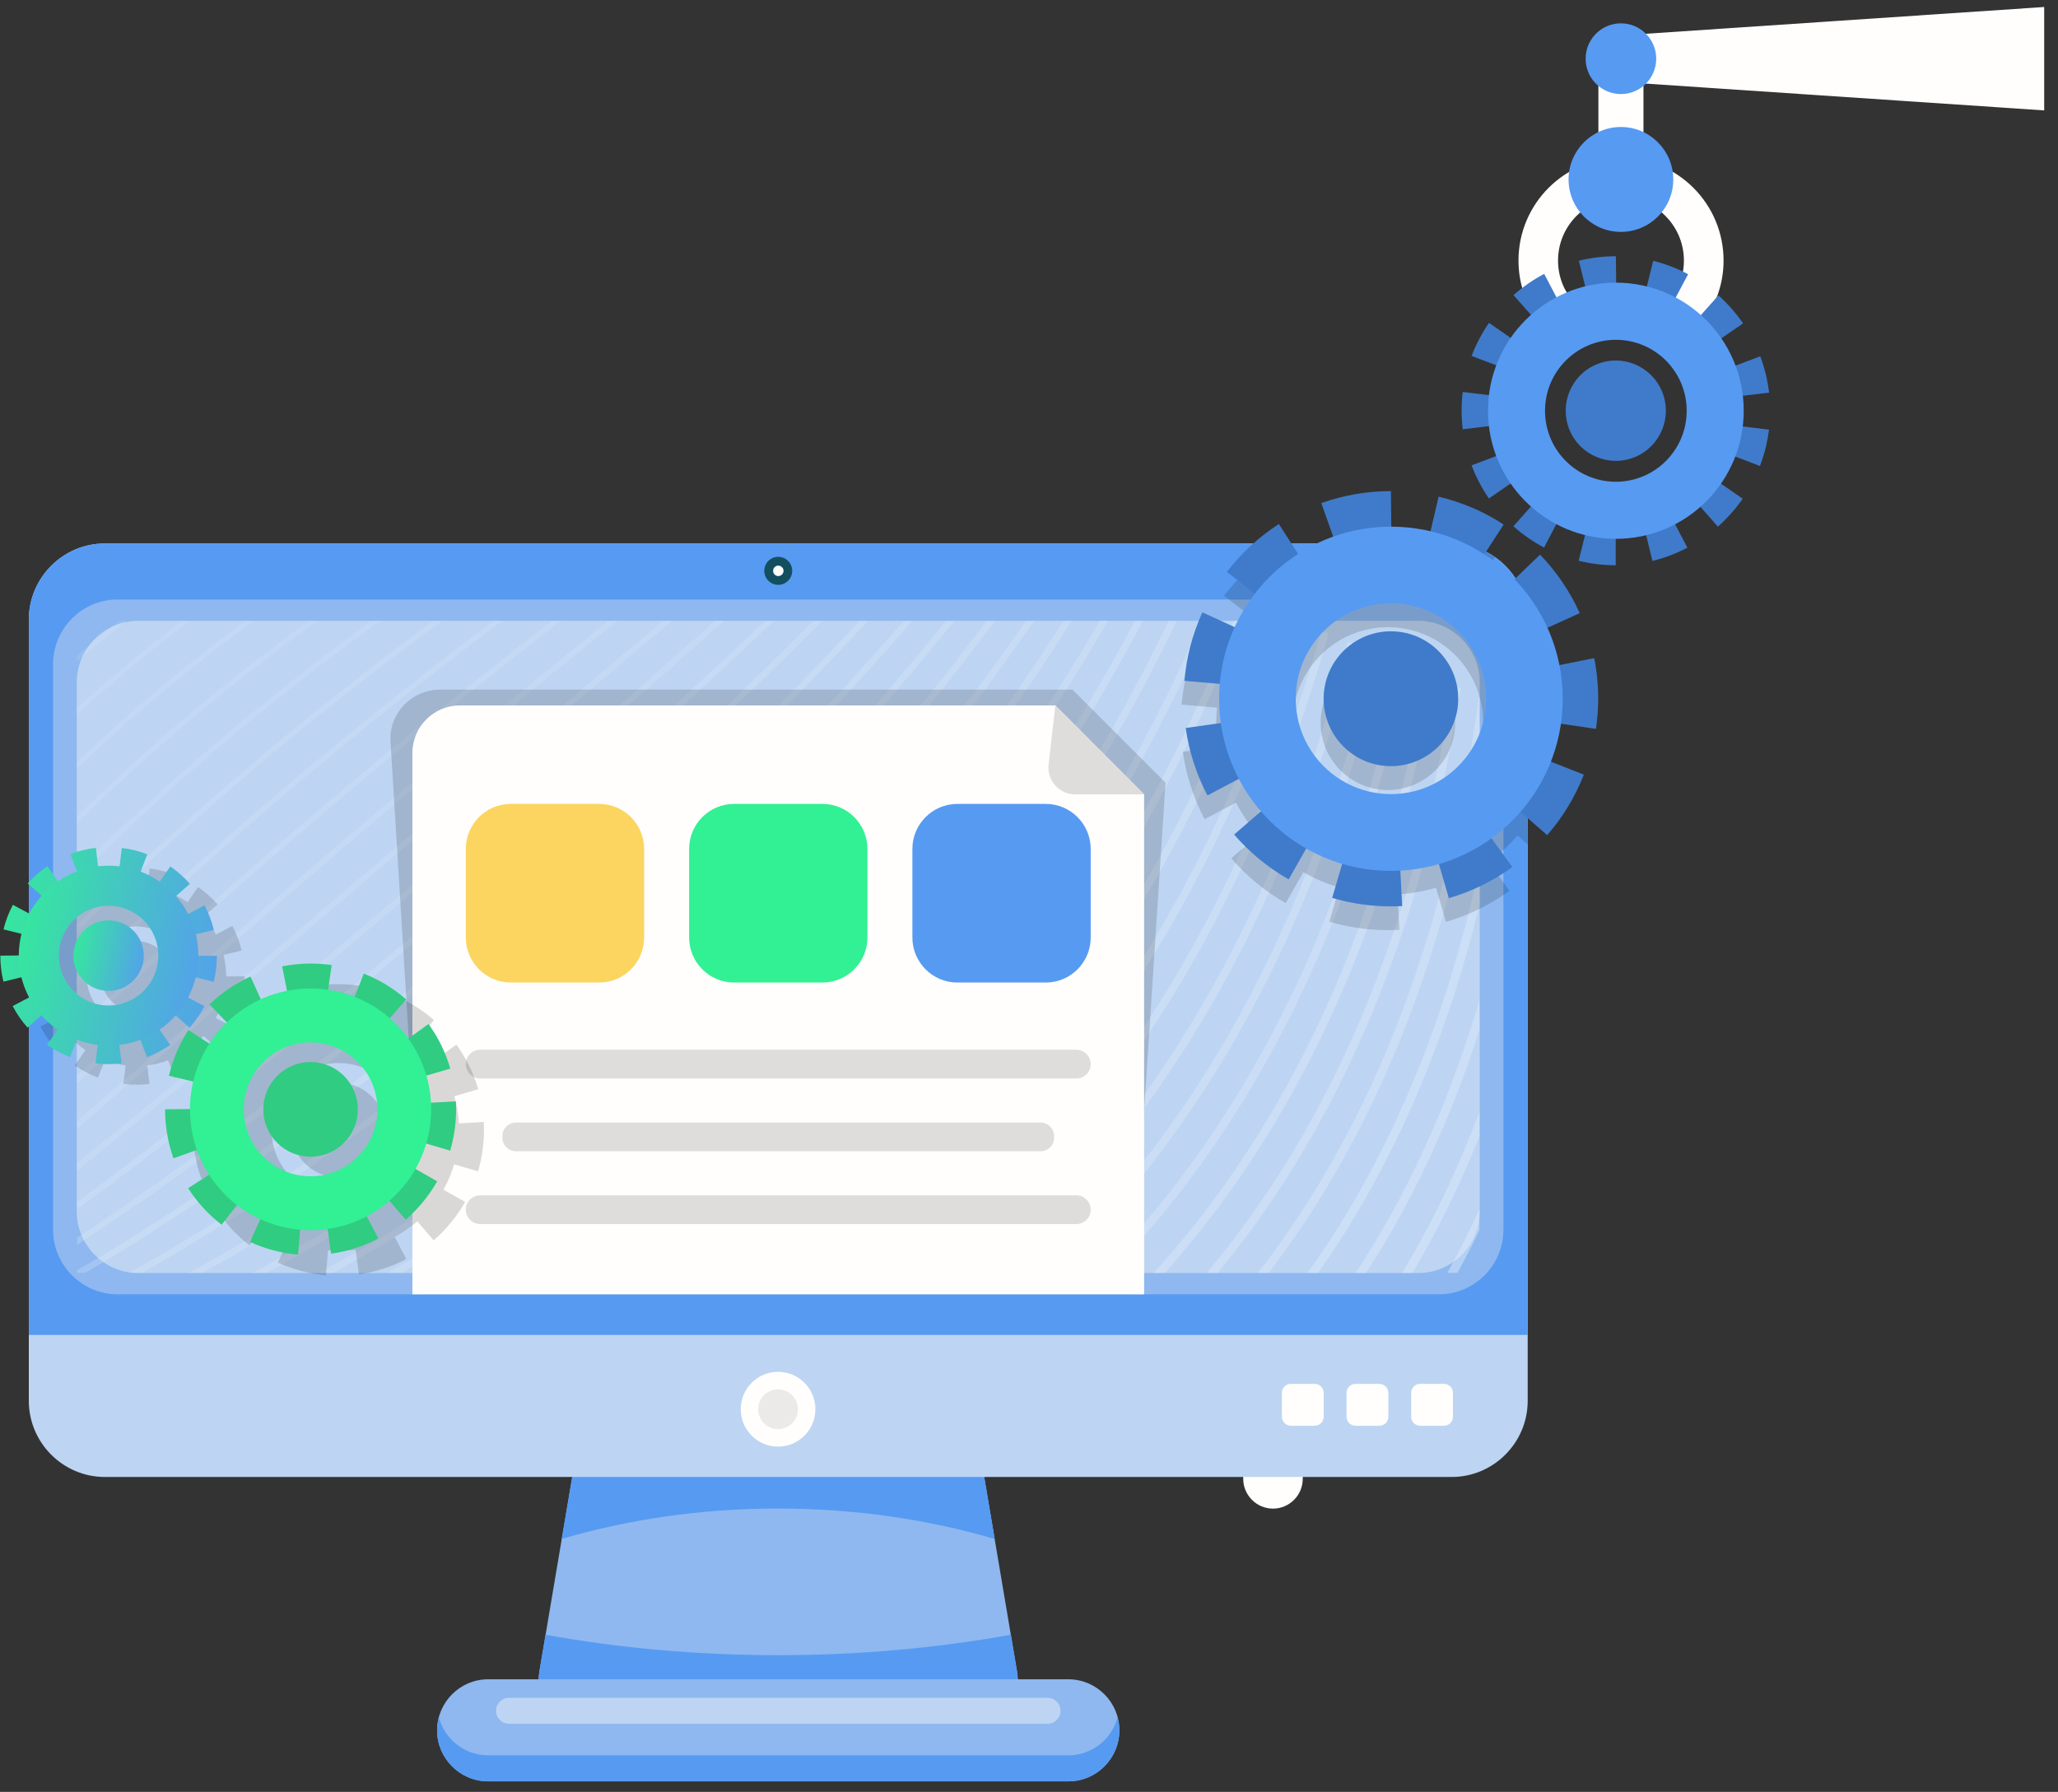 <svg width="147" height="128" viewBox="0 0 147 128" fill="none" xmlns="http://www.w3.org/2000/svg">
<rect x="0" y="0" width="147" height="128" fill="#333333" stroke="none"/>
<path d="M22.08 74.677H18.48L17.884 76.4H15.98L19.231 67.347H21.342L24.593 76.4H22.676L22.08 74.677ZM21.588 73.227L20.28 69.445L18.972 73.227H21.588ZM25.342 72.812C25.342 72.07 25.493 71.422 25.795 70.87C26.097 70.308 26.516 69.877 27.051 69.575C27.587 69.264 28.2 69.108 28.89 69.108C29.78 69.108 30.514 69.333 31.092 69.782C31.679 70.222 32.072 70.844 32.271 71.647H30.315C30.212 71.336 30.035 71.094 29.784 70.921C29.542 70.74 29.24 70.65 28.878 70.65C28.36 70.65 27.949 70.839 27.647 71.219C27.345 71.591 27.194 72.122 27.194 72.812C27.194 73.495 27.345 74.025 27.647 74.405C27.949 74.777 28.36 74.962 28.878 74.962C29.611 74.962 30.091 74.634 30.315 73.978H32.271C32.072 74.755 31.679 75.372 31.092 75.83C30.505 76.288 29.771 76.516 28.89 76.516C28.2 76.516 27.587 76.365 27.051 76.063C26.516 75.752 26.097 75.321 25.795 74.768C25.493 74.207 25.342 73.555 25.342 72.812ZM33.133 72.812C33.133 72.07 33.284 71.422 33.586 70.87C33.888 70.308 34.307 69.877 34.843 69.575C35.378 69.264 35.991 69.108 36.682 69.108C37.571 69.108 38.305 69.333 38.883 69.782C39.47 70.222 39.863 70.844 40.062 71.647H38.106C38.003 71.336 37.826 71.094 37.575 70.921C37.334 70.74 37.031 70.65 36.669 70.65C36.151 70.65 35.74 70.839 35.438 71.219C35.136 71.591 34.985 72.122 34.985 72.812C34.985 73.495 35.136 74.025 35.438 74.405C35.74 74.777 36.151 74.962 36.669 74.962C37.403 74.962 37.882 74.634 38.106 73.978H40.062C39.863 74.755 39.47 75.372 38.883 75.83C38.296 76.288 37.562 76.516 36.682 76.516C35.991 76.516 35.378 76.365 34.843 76.063C34.307 75.752 33.888 75.321 33.586 74.768C33.284 74.207 33.133 73.555 33.133 72.812ZM48.06 72.657C48.06 72.916 48.043 73.149 48.008 73.356H42.763C42.806 73.874 42.987 74.28 43.307 74.574C43.627 74.867 44.019 75.014 44.486 75.014C45.159 75.014 45.638 74.725 45.923 74.146H47.879C47.672 74.837 47.275 75.407 46.687 75.856C46.1 76.296 45.379 76.516 44.524 76.516C43.834 76.516 43.212 76.365 42.659 76.063C42.115 75.752 41.688 75.316 41.377 74.755C41.075 74.194 40.924 73.546 40.924 72.812C40.924 72.07 41.075 71.418 41.377 70.857C41.679 70.296 42.102 69.864 42.647 69.562C43.191 69.259 43.816 69.108 44.524 69.108C45.207 69.108 45.815 69.255 46.351 69.549C46.895 69.842 47.313 70.261 47.607 70.805C47.909 71.34 48.06 71.958 48.06 72.657ZM46.182 72.139C46.174 71.673 46.005 71.301 45.677 71.025C45.349 70.74 44.947 70.598 44.473 70.598C44.024 70.598 43.644 70.736 43.333 71.012C43.031 71.28 42.845 71.655 42.776 72.139H46.182ZM52.129 76.516C51.542 76.516 51.016 76.413 50.549 76.206C50.083 75.99 49.712 75.701 49.435 75.338C49.168 74.975 49.021 74.574 48.995 74.133H50.821C50.856 74.41 50.99 74.638 51.223 74.82C51.465 75.001 51.762 75.092 52.116 75.092C52.462 75.092 52.729 75.023 52.919 74.885C53.118 74.746 53.217 74.569 53.217 74.354C53.217 74.121 53.096 73.948 52.855 73.835C52.621 73.715 52.246 73.585 51.728 73.447C51.193 73.317 50.752 73.184 50.407 73.046C50.07 72.907 49.776 72.696 49.526 72.411C49.284 72.126 49.163 71.742 49.163 71.258C49.163 70.861 49.276 70.498 49.5 70.17C49.733 69.842 50.061 69.583 50.484 69.393C50.916 69.203 51.421 69.108 52 69.108C52.855 69.108 53.537 69.324 54.046 69.756C54.556 70.179 54.836 70.753 54.888 71.478H53.153C53.127 71.193 53.006 70.969 52.79 70.805C52.583 70.632 52.302 70.546 51.948 70.546C51.62 70.546 51.365 70.606 51.184 70.727C51.011 70.848 50.925 71.016 50.925 71.232C50.925 71.474 51.046 71.66 51.288 71.789C51.529 71.91 51.905 72.035 52.414 72.165C52.932 72.294 53.36 72.428 53.697 72.566C54.033 72.704 54.322 72.92 54.564 73.214C54.815 73.499 54.944 73.879 54.953 74.354C54.953 74.768 54.836 75.139 54.603 75.467C54.379 75.796 54.05 76.055 53.619 76.245C53.196 76.426 52.699 76.516 52.129 76.516ZM59.187 76.516C58.6 76.516 58.073 76.413 57.607 76.206C57.141 75.99 56.769 75.701 56.493 75.338C56.225 74.975 56.078 74.574 56.053 74.133H57.879C57.913 74.41 58.047 74.638 58.28 74.82C58.522 75.001 58.82 75.092 59.174 75.092C59.519 75.092 59.787 75.023 59.977 74.885C60.175 74.746 60.275 74.569 60.275 74.354C60.275 74.121 60.154 73.948 59.912 73.835C59.679 73.715 59.303 73.585 58.785 73.447C58.25 73.317 57.81 73.184 57.464 73.046C57.128 72.907 56.834 72.696 56.584 72.411C56.342 72.126 56.221 71.742 56.221 71.258C56.221 70.861 56.333 70.498 56.558 70.17C56.791 69.842 57.119 69.583 57.542 69.393C57.974 69.203 58.479 69.108 59.057 69.108C59.912 69.108 60.594 69.324 61.104 69.756C61.613 70.179 61.894 70.753 61.946 71.478H60.21C60.184 71.193 60.063 70.969 59.847 70.805C59.64 70.632 59.359 70.546 59.005 70.546C58.677 70.546 58.423 70.606 58.241 70.727C58.069 70.848 57.982 71.016 57.982 71.232C57.982 71.474 58.103 71.66 58.345 71.789C58.587 71.91 58.962 72.035 59.472 72.165C59.99 72.294 60.417 72.428 60.754 72.566C61.091 72.704 61.38 72.92 61.622 73.214C61.872 73.499 62.002 73.879 62.01 74.354C62.01 74.768 61.894 75.139 61.66 75.467C61.436 75.796 61.108 76.055 60.676 76.245C60.253 76.426 59.757 76.516 59.187 76.516ZM64.418 68.37C64.099 68.37 63.831 68.271 63.615 68.072C63.408 67.865 63.304 67.61 63.304 67.308C63.304 67.006 63.408 66.755 63.615 66.557C63.831 66.35 64.099 66.246 64.418 66.246C64.738 66.246 65.001 66.35 65.208 66.557C65.424 66.755 65.532 67.006 65.532 67.308C65.532 67.61 65.424 67.865 65.208 68.072C65.001 68.271 64.738 68.37 64.418 68.37ZM65.312 69.225V76.4H63.499V69.225H65.312ZM68.916 70.274C69.15 69.928 69.469 69.648 69.875 69.432C70.289 69.216 70.76 69.108 71.287 69.108C71.9 69.108 72.452 69.259 72.944 69.562C73.445 69.864 73.838 70.296 74.123 70.857C74.416 71.409 74.563 72.053 74.563 72.787C74.563 73.52 74.416 74.172 74.123 74.742C73.838 75.303 73.445 75.739 72.944 76.05C72.452 76.361 71.9 76.516 71.287 76.516C70.751 76.516 70.281 76.413 69.875 76.206C69.478 75.99 69.158 75.713 68.916 75.377V76.4H67.103V66.816H68.916V70.274ZM72.711 72.787C72.711 72.355 72.621 71.984 72.439 71.673C72.267 71.353 72.033 71.111 71.74 70.947C71.455 70.783 71.144 70.701 70.807 70.701C70.479 70.701 70.168 70.788 69.875 70.96C69.59 71.124 69.357 71.366 69.175 71.686C69.003 72.005 68.916 72.381 68.916 72.812C68.916 73.244 69.003 73.62 69.175 73.939C69.357 74.259 69.59 74.505 69.875 74.677C70.168 74.841 70.479 74.923 70.807 74.923C71.144 74.923 71.455 74.837 71.74 74.664C72.033 74.492 72.267 74.246 72.439 73.926C72.621 73.607 72.711 73.227 72.711 72.787ZM76.8 68.37C76.481 68.37 76.213 68.271 75.997 68.072C75.79 67.865 75.687 67.61 75.687 67.308C75.687 67.006 75.79 66.755 75.997 66.557C76.213 66.35 76.481 66.246 76.8 66.246C77.12 66.246 77.383 66.35 77.591 66.557C77.806 66.755 77.914 67.006 77.914 67.308C77.914 67.61 77.806 67.865 77.591 68.072C77.383 68.271 77.12 68.37 76.8 68.37ZM77.694 69.225V76.4H75.881V69.225H77.694ZM81.299 66.816V76.4H79.486V66.816H81.299ZM84.01 68.37C83.69 68.37 83.423 68.271 83.207 68.072C82.999 67.865 82.896 67.61 82.896 67.308C82.896 67.006 82.999 66.755 83.207 66.557C83.423 66.35 83.69 66.246 84.01 66.246C84.329 66.246 84.593 66.35 84.8 66.557C85.016 66.755 85.124 67.006 85.124 67.308C85.124 67.61 85.016 67.865 84.8 68.072C84.593 68.271 84.329 68.37 84.01 68.37ZM84.903 69.225V76.4H83.09V69.225H84.903ZM88.806 70.714V74.185C88.806 74.427 88.862 74.604 88.974 74.716C89.095 74.82 89.294 74.872 89.57 74.872H90.412V76.4H89.272C87.744 76.4 86.98 75.657 86.98 74.172V70.714H86.125V69.225H86.98V67.451H88.806V69.225H90.412V70.714H88.806ZM98.58 69.225L94.138 79.793H92.208L93.762 76.219L90.887 69.225H92.92L94.772 74.237L96.65 69.225H98.58Z" fill="#262626"/>
<path d="M15.644 77.695H98.658V78.343H15.644V77.695Z" fill="#262626"/>
<a href="https://drive.google.com/drive/folders/1AdqS5yTy1s9GTT2mzQuSO_4lbdA4pWrG?usp=sharing">
<rect fill="black" fill-opacity="0" y="-0.607" width="83.014" height="19.427"/>
</a>
<path d="M66.838 124.689H44.337C40.651 124.689 38.047 122.228 38.532 119.369L41.979 98.948C42.272 97.216 44.699 95.857 47.386 95.857H63.785C66.473 95.857 68.9 97.219 69.193 98.948L72.64 119.369C73.128 122.228 70.527 124.689 66.838 124.689Z" fill="#8EB8EF"/>
<path d="M72.206 116.771C66.997 117.716 61.402 118.235 55.575 118.235C49.759 118.235 44.171 117.72 38.97 116.774L38.532 119.372C38.051 122.228 40.651 124.692 44.337 124.692H66.838C70.524 124.692 73.128 122.232 72.644 119.372L72.206 116.771Z" fill="#579AF2"/>
<path d="M63.789 95.857H47.39C44.702 95.857 42.275 97.219 41.983 98.948L40.127 109.929C44.865 108.537 50.084 107.758 55.575 107.758C61.076 107.758 66.306 108.541 71.052 109.936L69.196 98.948C68.903 97.219 66.477 95.857 63.789 95.857Z" fill="#579AF2"/>
<path d="M90.928 107.765C89.759 107.765 88.801 106.805 88.801 105.634V102.952C88.801 101.782 89.759 100.822 90.928 100.822C92.096 100.822 93.054 101.782 93.054 102.952V105.634C93.054 106.808 92.099 107.765 90.928 107.765Z" fill="#FFFEFD"/>
<path d="M103.695 105.504H7.484C4.5 105.504 2.059 103.058 2.059 100.068V44.259C2.059 41.269 4.5 38.823 7.484 38.823H103.695C106.679 38.823 109.121 41.269 109.121 44.259V100.068C109.121 103.058 106.679 105.504 103.695 105.504Z" fill="#BDD5F2"/>
<path d="M2.059 95.357V44.259C2.059 41.269 4.5 38.823 7.484 38.823H103.695C106.679 38.823 109.121 41.269 109.121 44.259V95.357H2.059Z" fill="#579AF2"/>
<path d="M55.589 41.777C56.14 41.777 56.587 41.329 56.587 40.777C56.587 40.224 56.14 39.776 55.589 39.776C55.038 39.776 54.591 40.224 54.591 40.777C54.591 41.329 55.038 41.777 55.589 41.777Z" fill="#134F5E"/>
<path d="M55.966 40.777C55.966 40.983 55.799 41.15 55.593 41.15C55.387 41.15 55.221 40.983 55.221 40.777C55.221 40.57 55.387 40.403 55.593 40.403C55.796 40.403 55.966 40.57 55.966 40.777Z" fill="#FFFEFD"/>
<path d="M102.784 92.457H8.395C5.864 92.457 3.791 90.381 3.791 87.844V47.437C3.791 44.901 5.864 42.824 8.395 42.824H102.784C105.315 42.824 107.388 44.901 107.388 47.437V87.844C107.388 90.385 105.315 92.457 102.784 92.457Z" fill="#8EB8EF"/>
<g opacity="0.7" clip-path="url(#clip0_564_3879)">
<path d="M101.307 90.936H9.871C7.458 90.936 5.483 88.957 5.483 86.54V48.742C5.483 46.325 7.458 44.346 9.871 44.346H101.307C103.72 44.346 105.695 46.325 105.695 48.742V86.54C105.695 88.96 103.72 90.936 101.307 90.936Z" fill="#D2E1F4"/>
<g opacity="0.5">
<path opacity="0.019" d="M-33.75 58.411C-33.75 58.411 -48.908 11.361 21.326 14.358" stroke="white" stroke-width="0.227" stroke-miterlimit="10"/>
<path opacity="0.038" d="M-32.296 59.697C-32.296 59.697 -45.679 13.836 23.206 15.148" stroke="white" stroke-width="0.235" stroke-miterlimit="10"/>
<path opacity="0.058" d="M-30.842 60.98C-30.842 60.98 -42.452 16.304 25.087 15.938" stroke="white" stroke-width="0.244" stroke-miterlimit="10"/>
<path opacity="0.077" d="M-29.392 62.267C-29.392 62.267 -39.23 18.779 26.964 16.728" stroke="white" stroke-width="0.252" stroke-miterlimit="10"/>
<path opacity="0.096" d="M-27.938 63.55C-27.938 63.55 -36.004 21.251 28.845 17.515" stroke="white" stroke-width="0.261" stroke-miterlimit="10"/>
<path opacity="0.115" d="M-26.483 64.836C-26.483 64.836 -32.777 23.723 30.726 18.305" stroke="white" stroke-width="0.269" stroke-miterlimit="10"/>
<path opacity="0.135" d="M-25.033 66.119C-25.033 66.119 -29.554 26.194 32.607 19.095" stroke="white" stroke-width="0.277" stroke-miterlimit="10"/>
<path opacity="0.154" d="M-23.579 67.405C-23.579 67.405 -26.328 28.669 34.488 19.884" stroke="white" stroke-width="0.286" stroke-miterlimit="10"/>
<path opacity="0.173" d="M-22.129 68.692C-22.129 68.692 -23.105 31.14 36.364 20.675" stroke="white" stroke-width="0.294" stroke-miterlimit="10"/>
<path opacity="0.192" d="M-20.675 69.975C-20.675 69.975 -19.875 33.612 38.245 21.465" stroke="white" stroke-width="0.303" stroke-miterlimit="10"/>
<path opacity="0.211" d="M-19.221 71.261C-19.221 71.261 -16.649 36.087 40.126 22.255" stroke="white" stroke-width="0.311" stroke-miterlimit="10"/>
<path opacity="0.231" d="M-17.77 72.544C-17.77 72.544 -13.426 38.555 42.004 23.041" stroke="white" stroke-width="0.319" stroke-miterlimit="10"/>
<path opacity="0.25" d="M-16.316 73.831C-16.316 73.831 -10.2 41.03 43.884 23.831" stroke="white" stroke-width="0.328" stroke-miterlimit="10"/>
<path opacity="0.269" d="M-14.862 75.117C-14.862 75.117 -6.974 43.505 45.765 24.625" stroke="white" stroke-width="0.336" stroke-miterlimit="10"/>
<path opacity="0.288" d="M-13.411 76.4C-13.411 76.4 -3.75 45.973 47.643 25.411" stroke="white" stroke-width="0.345" stroke-miterlimit="10"/>
<path opacity="0.308" d="M-11.958 77.686C-11.958 77.686 -0.525 48.449 49.523 26.201" stroke="white" stroke-width="0.353" stroke-miterlimit="10"/>
<path opacity="0.327" d="M-10.504 78.969C-10.504 78.969 2.702 50.92 51.408 26.991" stroke="white" stroke-width="0.361" stroke-miterlimit="10"/>
<path opacity="0.346" d="M-9.053 80.256C-9.053 80.256 5.929 53.392 53.285 27.781" stroke="white" stroke-width="0.37" stroke-miterlimit="10"/>
<path opacity="0.365" d="M-7.6 81.542C-7.6 81.542 9.154 55.867 55.166 28.571" stroke="white" stroke-width="0.378" stroke-miterlimit="10"/>
<path opacity="0.385" d="M-6.146 82.825C-6.146 82.825 12.381 58.338 57.046 29.361" stroke="white" stroke-width="0.387" stroke-miterlimit="10"/>
<path opacity="0.404" d="M-4.694 84.112C-4.694 84.112 15.604 60.81 58.924 30.151" stroke="white" stroke-width="0.395" stroke-miterlimit="10"/>
<path opacity="0.423" d="M-3.24 85.395C-3.24 85.395 18.83 63.281 60.805 30.938" stroke="white" stroke-width="0.404" stroke-miterlimit="10"/>
<path opacity="0.442" d="M-1.787 86.681C-1.787 86.681 22.056 65.757 62.685 31.728" stroke="white" stroke-width="0.412" stroke-miterlimit="10"/>
<path opacity="0.462" d="M-0.336 87.964C-0.336 87.964 25.279 68.228 64.563 32.518" stroke="white" stroke-width="0.42" stroke-miterlimit="10"/>
<path opacity="0.481" d="M1.118 89.25C1.118 89.25 28.506 70.699 66.444 33.308" stroke="white" stroke-width="0.429" stroke-miterlimit="10"/>
<path opacity="0.5" d="M2.568 90.537C2.568 90.537 31.728 73.175 68.321 34.098" stroke="white" stroke-width="0.437" stroke-miterlimit="10"/>
<path opacity="0.519" d="M4.022 91.82C4.022 91.82 34.958 75.646 70.206 34.888" stroke="white" stroke-width="0.446" stroke-miterlimit="10"/>
<path opacity="0.538" d="M5.477 93.106C5.477 93.106 38.185 78.118 72.087 35.678" stroke="white" stroke-width="0.454" stroke-miterlimit="10"/>
<path opacity="0.558" d="M6.927 94.389C6.927 94.389 41.407 80.589 73.963 36.464" stroke="white" stroke-width="0.462" stroke-miterlimit="10"/>
<path opacity="0.577" d="M8.381 95.676C8.381 95.676 44.634 83.064 75.844 37.254" stroke="white" stroke-width="0.471" stroke-miterlimit="10"/>
<path opacity="0.596" d="M9.835 96.962C9.835 96.962 47.86 85.536 77.725 38.048" stroke="white" stroke-width="0.479" stroke-miterlimit="10"/>
<path opacity="0.615" d="M11.285 98.245C11.285 98.245 51.083 88.007 79.602 38.834" stroke="white" stroke-width="0.487" stroke-miterlimit="10"/>
<path opacity="0.635" d="M12.739 99.532C12.739 99.532 54.309 90.483 81.483 39.624" stroke="white" stroke-width="0.496" stroke-miterlimit="10"/>
<path opacity="0.654" d="M14.193 100.815C14.193 100.815 57.535 92.951 83.364 40.414" stroke="white" stroke-width="0.504" stroke-miterlimit="10"/>
<path opacity="0.673" d="M15.644 102.101C15.644 102.101 60.761 95.426 85.241 41.204" stroke="white" stroke-width="0.513" stroke-miterlimit="10"/>
<path opacity="0.692" d="M17.098 103.388C17.098 103.388 63.988 97.901 87.122 41.994" stroke="white" stroke-width="0.521" stroke-miterlimit="10"/>
<path opacity="0.712" d="M18.552 104.67C18.552 104.67 67.214 100.369 89.007 42.784" stroke="white" stroke-width="0.529" stroke-miterlimit="10"/>
<path opacity="0.731" d="M20.002 105.957C20.002 105.957 70.437 102.844 90.883 43.574" stroke="white" stroke-width="0.538" stroke-miterlimit="10"/>
<path opacity="0.75" d="M21.456 107.24C21.456 107.24 73.663 105.316 92.764 44.361" stroke="white" stroke-width="0.546" stroke-miterlimit="10"/>
<path opacity="0.769" d="M22.91 108.526C22.91 108.526 76.89 107.79 94.645 45.151" stroke="white" stroke-width="0.555" stroke-miterlimit="10"/>
<path opacity="0.788" d="M24.36 109.813C24.36 109.813 80.112 110.262 96.522 45.944" stroke="white" stroke-width="0.563" stroke-miterlimit="10"/>
<path opacity="0.808" d="M25.814 111.096C25.814 111.096 83.339 112.734 98.403 46.731" stroke="white" stroke-width="0.572" stroke-miterlimit="10"/>
<path opacity="0.827" d="M27.269 112.382C27.269 112.382 86.565 115.209 100.284 47.521" stroke="white" stroke-width="0.58" stroke-miterlimit="10"/>
<path opacity="0.846" d="M28.719 113.665C28.719 113.665 89.791 117.677 102.161 48.311" stroke="white" stroke-width="0.588" stroke-miterlimit="10"/>
<path opacity="0.865" d="M30.173 114.951C30.173 114.951 93.017 120.152 104.042 49.101" stroke="white" stroke-width="0.597" stroke-miterlimit="10"/>
<path opacity="0.885" d="M31.623 116.234C31.623 116.234 96.24 122.623 105.923 49.887" stroke="white" stroke-width="0.605" stroke-miterlimit="10"/>
<path opacity="0.904" d="M33.077 117.521C33.077 117.521 99.466 125.095 107.803 50.677" stroke="white" stroke-width="0.614" stroke-miterlimit="10"/>
<path opacity="0.923" d="M34.531 118.807C34.531 118.807 102.693 127.57 109.684 51.471" stroke="white" stroke-width="0.622" stroke-miterlimit="10"/>
<path opacity="0.942" d="M35.981 120.09C35.981 120.09 105.915 130.042 111.561 52.257" stroke="white" stroke-width="0.63" stroke-miterlimit="10"/>
<path opacity="0.962" d="M37.435 121.377C37.435 121.377 109.142 132.513 113.442 53.047" stroke="white" stroke-width="0.639" stroke-miterlimit="10"/>
<path opacity="0.981" d="M38.89 122.66C38.89 122.66 112.368 134.985 115.323 53.837" stroke="white" stroke-width="0.647" stroke-miterlimit="10"/>
<path d="M40.34 123.946C40.34 123.946 115.594 137.46 117.2 54.627" stroke="white" stroke-width="0.656" stroke-miterlimit="10"/>
</g>
</g>
<path opacity="0.15" d="M83.252 55.907L80.873 92.458H30.315L27.884 52.823C27.859 50.858 29.45 49.264 31.44 49.264H76.608L83.252 55.907Z" fill="black"/>
<path d="M76.318 127.247H34.86C32.86 127.247 31.222 125.606 31.222 123.602C31.222 121.598 32.86 119.956 34.86 119.956H76.318C78.318 119.956 79.957 121.598 79.957 123.602C79.957 125.609 78.322 127.247 76.318 127.247Z" fill="#8EB8EF"/>
<path d="M76.319 125.388H34.861C33.179 125.388 31.761 124.229 31.345 122.67C31.266 122.968 31.219 123.279 31.219 123.602C31.219 125.606 32.857 127.247 34.857 127.247H76.315C78.315 127.247 79.954 125.606 79.954 123.602C79.954 123.279 79.907 122.971 79.827 122.67C79.418 124.229 78.001 125.388 76.319 125.388Z" fill="#579AF2"/>
<path d="M74.828 123.134H36.355C35.845 123.134 35.429 122.718 35.429 122.207C35.429 121.696 35.845 121.279 36.355 121.279H74.828C75.338 121.279 75.754 121.696 75.754 122.207C75.751 122.718 75.335 123.134 74.828 123.134Z" fill="#BDD5F2"/>
<path d="M57.461 102.553C58.502 101.51 58.502 99.819 57.461 98.776C56.42 97.733 54.733 97.733 53.692 98.776C52.651 99.819 52.651 101.51 53.692 102.553C54.733 103.596 56.42 103.596 57.461 102.553Z" fill="#FFFEFD"/>
<path d="M56.993 100.666C56.993 101.448 56.36 102.086 55.575 102.086C54.794 102.086 54.157 101.452 54.157 100.666C54.157 99.883 54.79 99.245 55.575 99.245C56.36 99.249 56.993 99.883 56.993 100.666Z" fill="#EBEAE9"/>
<path d="M101.438 101.844H103.142C103.496 101.844 103.782 101.554 103.782 101.202V99.495C103.782 99.14 103.492 98.854 103.142 98.854H101.438C101.084 98.854 100.798 99.144 100.798 99.495V101.202C100.798 101.557 101.087 101.844 101.438 101.844Z" fill="#FFFEFD"/>
<path d="M96.823 101.844H98.526C98.881 101.844 99.167 101.554 99.167 101.202V99.495C99.167 99.14 98.877 98.854 98.526 98.854H96.823C96.468 98.854 96.183 99.144 96.183 99.495V101.202C96.179 101.557 96.468 101.844 96.823 101.844Z" fill="#FFFEFD"/>
<path d="M92.204 101.844H93.907C94.262 101.844 94.547 101.554 94.547 101.202V99.495C94.547 99.14 94.258 98.854 93.907 98.854H92.204C91.849 98.854 91.564 99.144 91.564 99.495V101.202C91.564 101.557 91.853 101.844 92.204 101.844Z" fill="#FFFEFD"/>
<path d="M81.722 56.744V92.458H29.457V53.79C29.457 51.913 30.976 50.391 32.85 50.391H75.382L81.722 56.744Z" fill="#FFFEFD"/>
<path d="M75.382 50.391L81.722 56.744H76.796C75.656 56.744 74.77 55.751 74.9 54.616L75.382 50.391Z" fill="#DEDDDC"/>
<path d="M42.803 70.185H36.477C34.712 70.185 33.273 68.739 33.273 66.974V60.636C33.273 58.867 34.716 57.425 36.477 57.425H42.803C44.568 57.425 46.008 58.871 46.008 60.636V66.974C46.011 68.739 44.568 70.185 42.803 70.185Z" fill="#FBD55F"/>
<path d="M74.702 70.185H68.376C66.61 70.185 65.171 68.739 65.171 66.974V60.636C65.171 58.867 66.614 57.425 68.376 57.425H74.702C76.467 57.425 77.906 58.871 77.906 60.636V66.974C77.91 68.739 76.467 70.185 74.702 70.185Z" fill="#579AF2"/>
<path d="M58.754 70.185H52.428C50.663 70.185 49.224 68.739 49.224 66.974V60.636C49.224 58.867 50.667 57.425 52.428 57.425H58.754C60.519 57.425 61.959 58.871 61.959 60.636V66.974C61.959 68.739 60.516 70.185 58.754 70.185Z" fill="#32F094"/>
<path d="M76.886 77.038H34.293C33.733 77.038 33.27 76.578 33.27 76.012C33.27 75.45 33.729 74.987 34.293 74.987H76.886C77.447 74.987 77.91 75.447 77.91 76.012C77.91 76.578 77.447 77.038 76.886 77.038Z" fill="#DEDDDC"/>
<path d="M76.886 87.438H34.293C33.733 87.438 33.27 86.978 33.27 86.413C33.27 85.851 33.729 85.387 34.293 85.387H76.886C77.447 85.387 77.91 85.847 77.91 86.413C77.91 86.978 77.447 87.438 76.886 87.438Z" fill="#DEDDDC"/>
<path d="M74.333 82.238H36.847C36.319 82.238 35.885 81.803 35.885 81.274V81.151C35.885 80.622 36.319 80.187 36.847 80.187H74.333C74.861 80.187 75.295 80.618 75.295 81.151V81.274C75.295 81.807 74.861 82.238 74.333 82.238Z" fill="#DEDDDC"/>
<g opacity="0.15">
<path d="M34.145 83.673C34.427 82.716 34.568 81.723 34.568 80.719C34.568 80.527 34.565 80.339 34.554 80.147L32.778 80.245C32.742 79.574 32.626 78.926 32.449 78.306L34.16 77.809C33.827 76.664 33.302 75.588 32.601 74.62L31.157 75.668C30.77 75.135 30.329 74.649 29.834 74.214L31.002 72.87C30.101 72.084 29.081 71.464 27.974 71.025L27.323 72.685C26.719 72.45 26.086 72.276 25.428 72.178L25.685 70.413C25.189 70.34 24.683 70.304 24.18 70.304H24.177C23.493 70.304 22.813 70.369 22.148 70.504L22.495 72.25C21.84 72.381 21.218 72.584 20.625 72.852L19.891 71.228C18.805 71.721 17.822 72.392 16.961 73.222L18.198 74.504C17.728 74.961 17.308 75.468 16.95 76.023L15.456 75.052C14.805 76.055 14.335 77.153 14.064 78.317L15.796 78.726C15.648 79.36 15.565 80.02 15.565 80.698L13.785 80.716C13.785 81.915 13.988 83.093 14.386 84.216L16.06 83.619C16.281 84.242 16.574 84.833 16.928 85.383L15.431 86.347C16.075 87.351 16.881 88.232 17.825 88.96L18.914 87.55C19.431 87.949 19.992 88.293 20.592 88.569L19.851 90.189C20.936 90.685 22.086 90.99 23.28 91.095L23.432 89.319C23.677 89.341 23.927 89.352 24.177 89.352C24.589 89.352 24.998 89.319 25.396 89.265L25.645 91.029C26.828 90.863 27.964 90.493 29.02 89.935L28.192 88.359C28.774 88.051 29.316 87.677 29.812 87.25L30.977 88.598C31.877 87.815 32.633 86.895 33.223 85.858L31.675 84.978C31.997 84.412 32.253 83.803 32.441 83.169L34.145 83.673ZM19.399 80.719C19.399 78.078 21.536 75.936 24.173 75.936C26.81 75.936 28.947 78.078 28.947 80.719C28.947 83.361 26.81 85.503 24.173 85.503C21.536 85.503 19.399 83.365 19.399 80.719Z" fill="black"/>
<path d="M27.537 81.035C27.708 79.175 26.342 77.529 24.486 77.358C22.63 77.186 20.987 78.555 20.816 80.414C20.645 82.274 22.01 83.92 23.866 84.091C25.722 84.263 27.366 82.894 27.537 81.035Z" fill="black"/>
<path d="M12.479 76.994C13.065 76.773 13.622 76.48 14.136 76.121L13.383 75.026C13.807 74.733 14.19 74.388 14.534 74.001L15.528 74.885C15.944 74.417 16.302 73.899 16.595 73.345L15.42 72.725C15.659 72.276 15.839 71.79 15.962 71.283L17.254 71.602C17.402 70.996 17.478 70.37 17.481 69.743H16.158C16.158 69.739 16.158 69.739 16.158 69.735C16.158 69.21 16.089 68.703 15.97 68.213L17.261 67.898C17.113 67.289 16.892 66.698 16.599 66.14L15.423 66.756C15.185 66.296 14.888 65.872 14.548 65.488L15.546 64.607C15.134 64.136 14.664 63.72 14.15 63.361L13.394 64.452C12.975 64.158 12.519 63.919 12.034 63.734L12.508 62.491C11.926 62.266 11.311 62.114 10.692 62.038L10.53 63.361C10.273 63.328 10.009 63.306 9.745 63.306C9.492 63.306 9.238 63.325 8.992 63.353L8.837 62.034C8.215 62.107 7.604 62.255 7.018 62.477L7.488 63.723C7.003 63.908 6.544 64.144 6.121 64.433L5.372 63.339C4.858 63.694 4.384 64.111 3.968 64.578L4.963 65.466C4.623 65.85 4.323 66.271 4.081 66.727L2.909 66.104C2.616 66.659 2.388 67.249 2.24 67.855L3.531 68.177C3.408 68.67 3.336 69.184 3.336 69.717L2.012 69.732C2.012 70.359 2.088 70.986 2.236 71.591L3.527 71.272C3.65 71.779 3.831 72.261 4.07 72.714L2.894 73.334C3.184 73.888 3.542 74.407 3.958 74.874L4.952 73.99C5.292 74.374 5.676 74.722 6.103 75.015L5.347 76.106C5.86 76.465 6.417 76.758 7.003 76.98L7.477 75.733C7.951 75.914 8.45 76.041 8.971 76.103L8.812 77.425C9.119 77.462 9.434 77.483 9.748 77.483C10.059 77.483 10.37 77.465 10.678 77.429L10.519 76.106C11.04 76.045 11.539 75.918 12.013 75.737L12.479 76.994ZM9.745 66.18C11.709 66.18 13.297 67.775 13.297 69.739C13.297 71.707 11.705 73.298 9.745 73.298C7.781 73.298 6.193 71.703 6.193 69.739C6.193 67.775 7.784 66.18 9.745 66.18Z" fill="black"/>
<path d="M9.745 72.257C11.134 72.257 12.259 71.13 12.259 69.739C12.259 68.347 11.134 67.22 9.745 67.22C8.356 67.22 7.231 68.347 7.231 69.739C7.235 71.13 8.36 72.257 9.745 72.257Z" fill="black"/>
</g>
<path d="M21.287 89.62C20.096 89.518 18.943 89.214 17.858 88.714L19.337 85.474C20.049 85.8 20.805 86 21.59 86.068L21.287 89.62ZM23.652 89.555L23.153 86.029C23.93 85.92 24.676 85.677 25.366 85.311L27.023 88.464C25.971 89.018 24.835 89.388 23.652 89.555ZM15.832 87.489C14.888 86.757 14.082 85.88 13.438 84.876L16.429 82.948C16.852 83.611 17.384 84.191 18.006 84.67L15.832 87.489ZM28.98 87.123L26.654 84.43C27.251 83.916 27.746 83.307 28.133 82.622L31.226 84.383C30.64 85.42 29.884 86.34 28.98 87.123ZM12.392 82.742C11.995 81.618 11.792 80.444 11.792 79.241L15.348 79.205V79.241C15.348 80.031 15.481 80.806 15.742 81.542L12.392 82.742ZM32.156 82.194L28.745 81.187C28.929 80.56 29.023 79.904 29.023 79.245C29.023 79.118 29.02 78.991 29.012 78.864L32.564 78.672C32.575 78.86 32.579 79.052 32.579 79.245C32.579 80.248 32.438 81.241 32.156 82.194ZM15.528 77.665L12.067 76.846C12.342 75.682 12.808 74.584 13.459 73.58L16.44 75.519C16.017 76.179 15.709 76.9 15.528 77.665ZM28.752 77.328C28.535 76.574 28.188 75.871 27.728 75.233L30.607 73.145C31.309 74.117 31.834 75.189 32.166 76.335L28.752 77.328ZM17.434 74.312L14.964 71.75C15.825 70.92 16.809 70.246 17.894 69.757L19.362 73.001C18.653 73.323 18.002 73.765 17.434 74.312ZM26.676 74.077C26.083 73.559 25.413 73.149 24.683 72.863L25.985 69.547C27.092 69.982 28.112 70.605 29.012 71.391L26.676 74.077ZM20.845 72.522L20.154 69.029C20.82 68.898 21.5 68.829 22.183 68.829H22.187C22.69 68.829 23.196 68.866 23.692 68.938L23.178 72.464C22.853 72.417 22.516 72.392 22.187 72.392C22.187 72.392 22.187 72.392 22.183 72.392C21.735 72.392 21.283 72.435 20.845 72.522Z" fill="#30CC81"/>
<path d="M13.568 79.245C13.568 84.014 17.428 87.877 22.184 87.877C26.944 87.877 30.799 84.01 30.799 79.245C30.799 74.475 26.94 70.612 22.184 70.612C17.428 70.609 13.568 74.475 13.568 79.245ZM17.41 79.245C17.41 76.603 19.547 74.461 22.184 74.461C24.821 74.461 26.958 76.603 26.958 79.245C26.958 81.886 24.821 84.028 22.184 84.028C19.547 84.028 17.41 81.886 17.41 79.245Z" fill="#32F094"/>
<path d="M22.183 82.626C24.047 82.626 25.558 81.112 25.558 79.245C25.558 77.377 24.047 75.864 22.183 75.864C20.32 75.864 18.809 77.377 18.809 79.245C18.809 81.112 20.32 82.626 22.183 82.626Z" fill="#30CC81"/>
<path d="M7.756 76.016C7.441 76.016 7.126 75.998 6.819 75.958L7.137 73.327C7.542 73.374 7.965 73.377 8.37 73.327L8.685 75.958C8.381 75.994 8.067 76.016 7.756 76.016ZM10.494 75.516L9.557 73.037C9.94 72.892 10.309 72.7 10.646 72.464L12.15 74.646C11.633 75.001 11.076 75.294 10.494 75.516ZM5.014 75.512C4.432 75.291 3.871 74.997 3.357 74.639L4.862 72.461C5.202 72.696 5.567 72.888 5.951 73.033L5.014 75.512ZM13.539 73.414L11.561 71.653C11.835 71.344 12.07 71.004 12.262 70.638L14.602 71.874C14.313 72.424 13.955 72.943 13.539 73.414ZM1.968 73.406C1.552 72.935 1.194 72.417 0.905 71.866L3.249 70.634C3.44 71 3.676 71.341 3.95 71.649L1.968 73.406ZM15.268 70.134L12.7 69.496C12.798 69.098 12.848 68.688 12.848 68.271L15.496 68.275C15.492 68.902 15.416 69.529 15.268 70.134ZM0.247 70.123C0.098 69.518 0.022 68.891 0.022 68.264L2.67 68.239V68.264C2.67 68.677 2.721 69.09 2.818 69.489L0.247 70.123ZM12.704 67.054C12.606 66.655 12.461 66.267 12.27 65.901L14.613 64.669C14.903 65.227 15.127 65.818 15.275 66.427L12.704 67.054ZM2.818 67.028L0.25 66.387C0.402 65.778 0.626 65.187 0.919 64.636L3.256 65.88C3.064 66.242 2.916 66.63 2.818 67.028ZM11.575 64.89C11.304 64.582 10.993 64.303 10.656 64.068L12.165 61.89C12.678 62.245 13.148 62.665 13.561 63.136L11.575 64.89ZM3.958 64.872L1.983 63.107C2.399 62.64 2.873 62.223 3.386 61.868L4.884 64.053C4.54 64.289 4.229 64.564 3.958 64.872ZM9.575 63.499C9.191 63.35 8.79 63.252 8.381 63.202L8.703 60.571C9.325 60.647 9.937 60.799 10.519 61.023L9.575 63.499ZM5.962 63.488L5.028 61.005C5.614 60.784 6.226 60.636 6.848 60.563L7.155 63.198C6.75 63.245 6.349 63.343 5.962 63.488Z" fill="url(#paint0_linear_564_3879)"/>
<path d="M1.343 68.264C1.343 71.812 4.215 74.689 7.756 74.689C11.297 74.689 14.168 71.812 14.168 68.264C14.168 64.716 11.297 61.839 7.756 61.839C4.215 61.839 1.343 64.716 1.343 68.264ZM4.204 68.264C4.204 66.296 5.795 64.705 7.756 64.705C9.72 64.705 11.307 66.3 11.307 68.264C11.307 70.228 9.716 71.823 7.756 71.823C5.795 71.823 4.204 70.228 4.204 68.264Z" fill="url(#paint1_linear_564_3879)"/>
<path d="M7.756 70.783C9.144 70.783 10.27 69.655 10.27 68.264C10.27 66.873 9.144 65.745 7.756 65.745C6.368 65.745 5.242 66.873 5.242 68.264C5.242 69.655 6.368 70.783 7.756 70.783Z" fill="url(#paint2_linear_564_3879)"/>
<g opacity="0.15">
<path d="M109.12 44.259C109.12 43.574 108.987 42.922 108.755 42.317L107.967 43.078C107.319 42.404 106.596 41.806 105.811 41.295L106.784 39.794C105.905 39.182 104.841 38.82 103.699 38.82H102.161L101.966 39.646C101.065 39.432 100.129 39.316 99.166 39.316L99.163 38.82H94.591L95.021 40.03C94.132 40.349 93.293 40.766 92.515 41.269L91.144 39.135C89.715 40.055 88.468 41.204 87.43 42.552L89.433 44.103C88.865 44.839 88.377 45.644 87.987 46.499L85.683 45.441C84.974 46.988 84.543 48.633 84.398 50.333L86.923 50.55C86.894 50.902 86.876 51.257 86.876 51.612C86.876 52.203 86.919 52.783 86.999 53.348L84.489 53.703C84.728 55.392 85.248 57.012 86.044 58.519L88.287 57.334C88.724 58.168 89.256 58.943 89.864 59.646L87.947 61.31C89.057 62.596 90.37 63.676 91.842 64.513L93.094 62.306C93.9 62.763 94.761 63.136 95.665 63.401L94.949 65.836C96.305 66.238 97.716 66.441 99.141 66.441C99.141 66.441 99.141 66.441 99.145 66.441C99.416 66.441 99.687 66.434 99.955 66.419L99.817 63.886C100.769 63.836 101.691 63.673 102.574 63.415L103.283 65.854C104.914 65.379 106.44 64.629 107.818 63.629L106.332 61.571C107.091 61.02 107.782 60.386 108.397 59.679L109.128 60.317V44.259H109.12ZM99.138 58.429C95.383 58.429 92.338 55.377 92.338 51.616C92.338 47.854 95.383 44.803 99.138 44.803C102.892 44.803 105.937 47.854 105.937 51.616C105.937 55.377 102.892 58.429 99.138 58.429Z" fill="black"/>
<path d="M99.138 56.432C101.793 56.432 103.945 54.276 103.945 51.616C103.945 48.956 101.793 46.8 99.138 46.8C96.483 46.8 94.331 48.956 94.331 51.616C94.331 54.276 96.483 56.432 99.138 56.432Z" fill="black"/>
</g>
<path d="M99.348 64.745C97.923 64.745 96.512 64.542 95.156 64.14L96.588 59.273C97.478 59.538 98.407 59.672 99.348 59.672C99.529 59.672 99.71 59.668 99.887 59.657L100.158 64.723C99.894 64.738 99.623 64.745 99.348 64.745C99.352 64.745 99.352 64.745 99.348 64.745ZM103.489 64.158L102.075 59.288C103.146 58.976 104.148 58.483 105.055 57.827L108.025 61.937C106.647 62.933 105.121 63.683 103.489 64.158ZM92.049 62.817C90.573 61.977 89.264 60.9 88.153 59.614L91.984 56.294C92.718 57.142 93.582 57.852 94.552 58.407L92.049 62.817ZM110.513 59.657L106.698 56.323C107.435 55.475 108.014 54.522 108.419 53.482L113.132 55.334C112.514 56.917 111.631 58.371 110.513 59.657ZM86.247 56.82C85.455 55.312 84.931 53.692 84.692 52.003L89.705 51.293C89.861 52.402 90.204 53.464 90.725 54.453L86.247 56.82ZM114 52.065L108.991 51.333C109.059 50.865 109.092 50.387 109.092 49.912C109.092 49.267 109.03 48.626 108.908 48.003L113.874 47.013C114.062 47.963 114.156 48.938 114.156 49.909C114.156 50.633 114.101 51.358 114 52.065ZM89.647 49.068L84.602 48.633C84.746 46.934 85.18 45.288 85.886 43.741L90.49 45.854C90.027 46.868 89.741 47.952 89.647 49.068ZM108.228 45.89C107.768 44.871 107.139 43.947 106.361 43.139L110.003 39.617C111.186 40.845 112.141 42.251 112.839 43.799L108.228 45.89ZM91.64 43.951L87.633 40.849C88.671 39.504 89.922 38.352 91.347 37.431L94.089 41.697C93.148 42.306 92.324 43.063 91.64 43.951ZM104.647 41.722C103.71 41.114 102.683 40.671 101.598 40.418L102.759 35.478C104.412 35.87 105.974 36.536 107.403 37.468L104.647 41.722ZM96.078 40.718L94.378 35.938C95.973 35.37 97.644 35.08 99.352 35.08L99.402 40.153H99.326C98.227 40.157 97.127 40.345 96.078 40.718Z" fill="#3F7BCA"/>
<path d="M99.351 37.62C92.573 37.62 87.079 43.125 87.079 49.916C87.079 56.707 92.573 62.212 99.351 62.212C106.13 62.212 111.624 56.707 111.624 49.916C111.624 43.125 106.13 37.62 99.351 37.62ZM99.351 56.725C95.597 56.725 92.552 53.674 92.552 49.912C92.552 46.151 95.597 43.099 99.351 43.099C103.106 43.099 106.151 46.151 106.151 49.912C106.151 53.678 103.106 56.725 99.351 56.725Z" fill="#579AF2"/>
<path d="M99.352 54.729C102.007 54.729 104.159 52.572 104.159 49.912C104.159 47.252 102.007 45.096 99.352 45.096C96.697 45.096 94.545 47.252 94.545 49.912C94.545 52.572 96.697 54.729 99.352 54.729Z" fill="#3F7BCA"/>
<path d="M115.19 23.073C112.988 22.784 111.288 20.899 111.288 18.612C111.288 16.126 113.299 14.108 115.784 14.108C118.265 14.108 120.279 16.123 120.279 18.612C120.279 20.899 118.58 22.78 116.377 23.073H121.592C122.54 21.838 123.112 20.294 123.112 18.612C123.112 14.561 119.831 11.274 115.787 11.274C111.743 11.274 108.463 14.561 108.463 18.612C108.463 20.294 109.031 21.834 109.982 23.073H115.19Z" fill="#FFFEFD"/>
<path d="M115.78 13.688C114.894 13.688 114.171 12.963 114.171 12.075V5.019C114.171 4.131 114.894 3.406 115.78 3.406C116.667 3.406 117.39 4.131 117.39 5.019V12.075C117.39 12.963 116.667 13.688 115.78 13.688Z" fill="#FFFEFD"/>
<path d="M146.014 0.5L115.82 2.529C115.444 2.555 115.144 3.301 115.144 4.193C115.144 5.084 115.444 5.831 115.82 5.856L146.014 7.886V0.5Z" fill="#FFFEFD"/>
<path d="M115.78 16.565C117.845 16.565 119.52 14.887 119.52 12.818C119.52 10.748 117.845 9.071 115.78 9.071C113.714 9.071 112.04 10.748 112.04 12.818C112.04 14.887 113.714 16.565 115.78 16.565Z" fill="#579AF2"/>
<path d="M115.78 6.719C117.172 6.719 118.301 5.588 118.301 4.193C118.301 2.798 117.172 1.667 115.78 1.667C114.387 1.667 113.259 2.798 113.259 4.193C113.259 5.588 114.387 6.719 115.78 6.719Z" fill="#579AF2"/>
<path d="M115.407 40.378C114.513 40.378 113.624 40.269 112.763 40.055L113.671 36.392C114.235 36.533 114.821 36.602 115.41 36.605L115.407 40.378ZM118.029 40.066L117.139 36.399C117.707 36.261 118.257 36.051 118.778 35.779L120.528 39.124C119.736 39.537 118.897 39.856 118.029 40.066ZM110.289 39.113C109.504 38.696 108.766 38.185 108.101 37.595L110.603 34.772C111.041 35.163 111.526 35.5 112.043 35.772L110.289 39.113ZM122.706 37.62L120.214 34.79C120.655 34.398 121.046 33.96 121.382 33.474L124.478 35.627C123.968 36.359 123.371 37.029 122.706 37.62ZM106.35 35.609C105.844 34.873 105.428 34.076 105.113 33.242L108.639 31.909C108.846 32.456 109.121 32.981 109.453 33.463L106.35 35.609ZM125.712 33.286L122.192 31.938C122.402 31.39 122.543 30.818 122.615 30.235L126.355 30.691C126.247 31.579 126.03 32.452 125.712 33.286ZM104.48 30.666C104.429 30.227 104.4 29.782 104.4 29.339C104.4 28.89 104.429 28.441 104.48 27.998L108.22 28.451C108.184 28.741 108.166 29.039 108.166 29.336C108.166 29.629 108.184 29.923 108.216 30.213L104.48 30.666ZM122.619 28.488C122.55 27.904 122.413 27.332 122.207 26.785L125.733 25.451C126.048 26.284 126.258 27.161 126.363 28.049L122.619 28.488ZM108.639 26.766L105.117 25.425C105.431 24.592 105.851 23.798 106.357 23.063L109.457 25.212C109.121 25.697 108.846 26.219 108.639 26.766ZM121.4 25.237C121.067 24.751 120.677 24.309 120.239 23.918L122.746 21.099C123.411 21.693 124.001 22.367 124.507 23.099L121.4 25.237ZM110.611 23.907L108.108 21.084C108.773 20.49 109.511 19.979 110.3 19.566L112.054 22.907C111.533 23.179 111.048 23.516 110.611 23.907ZM118.81 22.921C118.293 22.646 117.743 22.436 117.175 22.294L118.087 18.631C118.951 18.848 119.791 19.167 120.579 19.587L118.81 22.921ZM113.678 22.291L112.777 18.623C113.638 18.41 114.528 18.304 115.421 18.304L115.457 22.081H115.392C114.828 22.077 114.242 22.149 113.678 22.291Z" fill="#3F7BCA"/>
<path d="M115.418 20.189C110.372 20.189 106.285 24.284 106.285 29.339C106.285 34.395 110.372 38.49 115.418 38.49C120.464 38.49 124.551 34.395 124.551 29.339C124.551 24.288 120.464 20.189 115.418 20.189ZM115.418 34.413C112.622 34.413 110.358 32.144 110.358 29.343C110.358 26.542 112.622 24.273 115.418 24.273C118.214 24.273 120.478 26.542 120.478 29.343C120.478 32.141 118.214 34.413 115.418 34.413Z" fill="#579AF2"/>
<path d="M116.774 32.651C118.601 31.898 119.473 29.804 118.721 27.974C117.97 26.143 115.879 25.269 114.052 26.022C112.225 26.775 111.353 28.87 112.105 30.7C112.856 32.531 114.947 33.404 116.774 32.651Z" fill="#3F7BCA"/>
<defs>
<linearGradient id="paint0_linear_564_3879" x1="-1.016" y1="61.139" x2="18.47" y2="65.256" gradientUnits="userSpaceOnUse">
<stop stop-color="#32F094"/>
<stop offset="1" stop-color="#579AF2"/>
</linearGradient>
<linearGradient id="paint1_linear_564_3879" x1="0.482" y1="62.318" x2="16.639" y2="65.72" gradientUnits="userSpaceOnUse">
<stop stop-color="#32F094"/>
<stop offset="1" stop-color="#579AF2"/>
</linearGradient>
<linearGradient id="paint2_linear_564_3879" x1="4.905" y1="65.933" x2="11.238" y2="67.267" gradientUnits="userSpaceOnUse">
<stop stop-color="#32F094"/>
<stop offset="1" stop-color="#579AF2"/>
</linearGradient>
<clipPath id="clip0_564_3879">
<rect width="100.211" height="46.589" fill="white" transform="translate(5.483 44.346)"/>
</clipPath>
</defs>
</svg>
